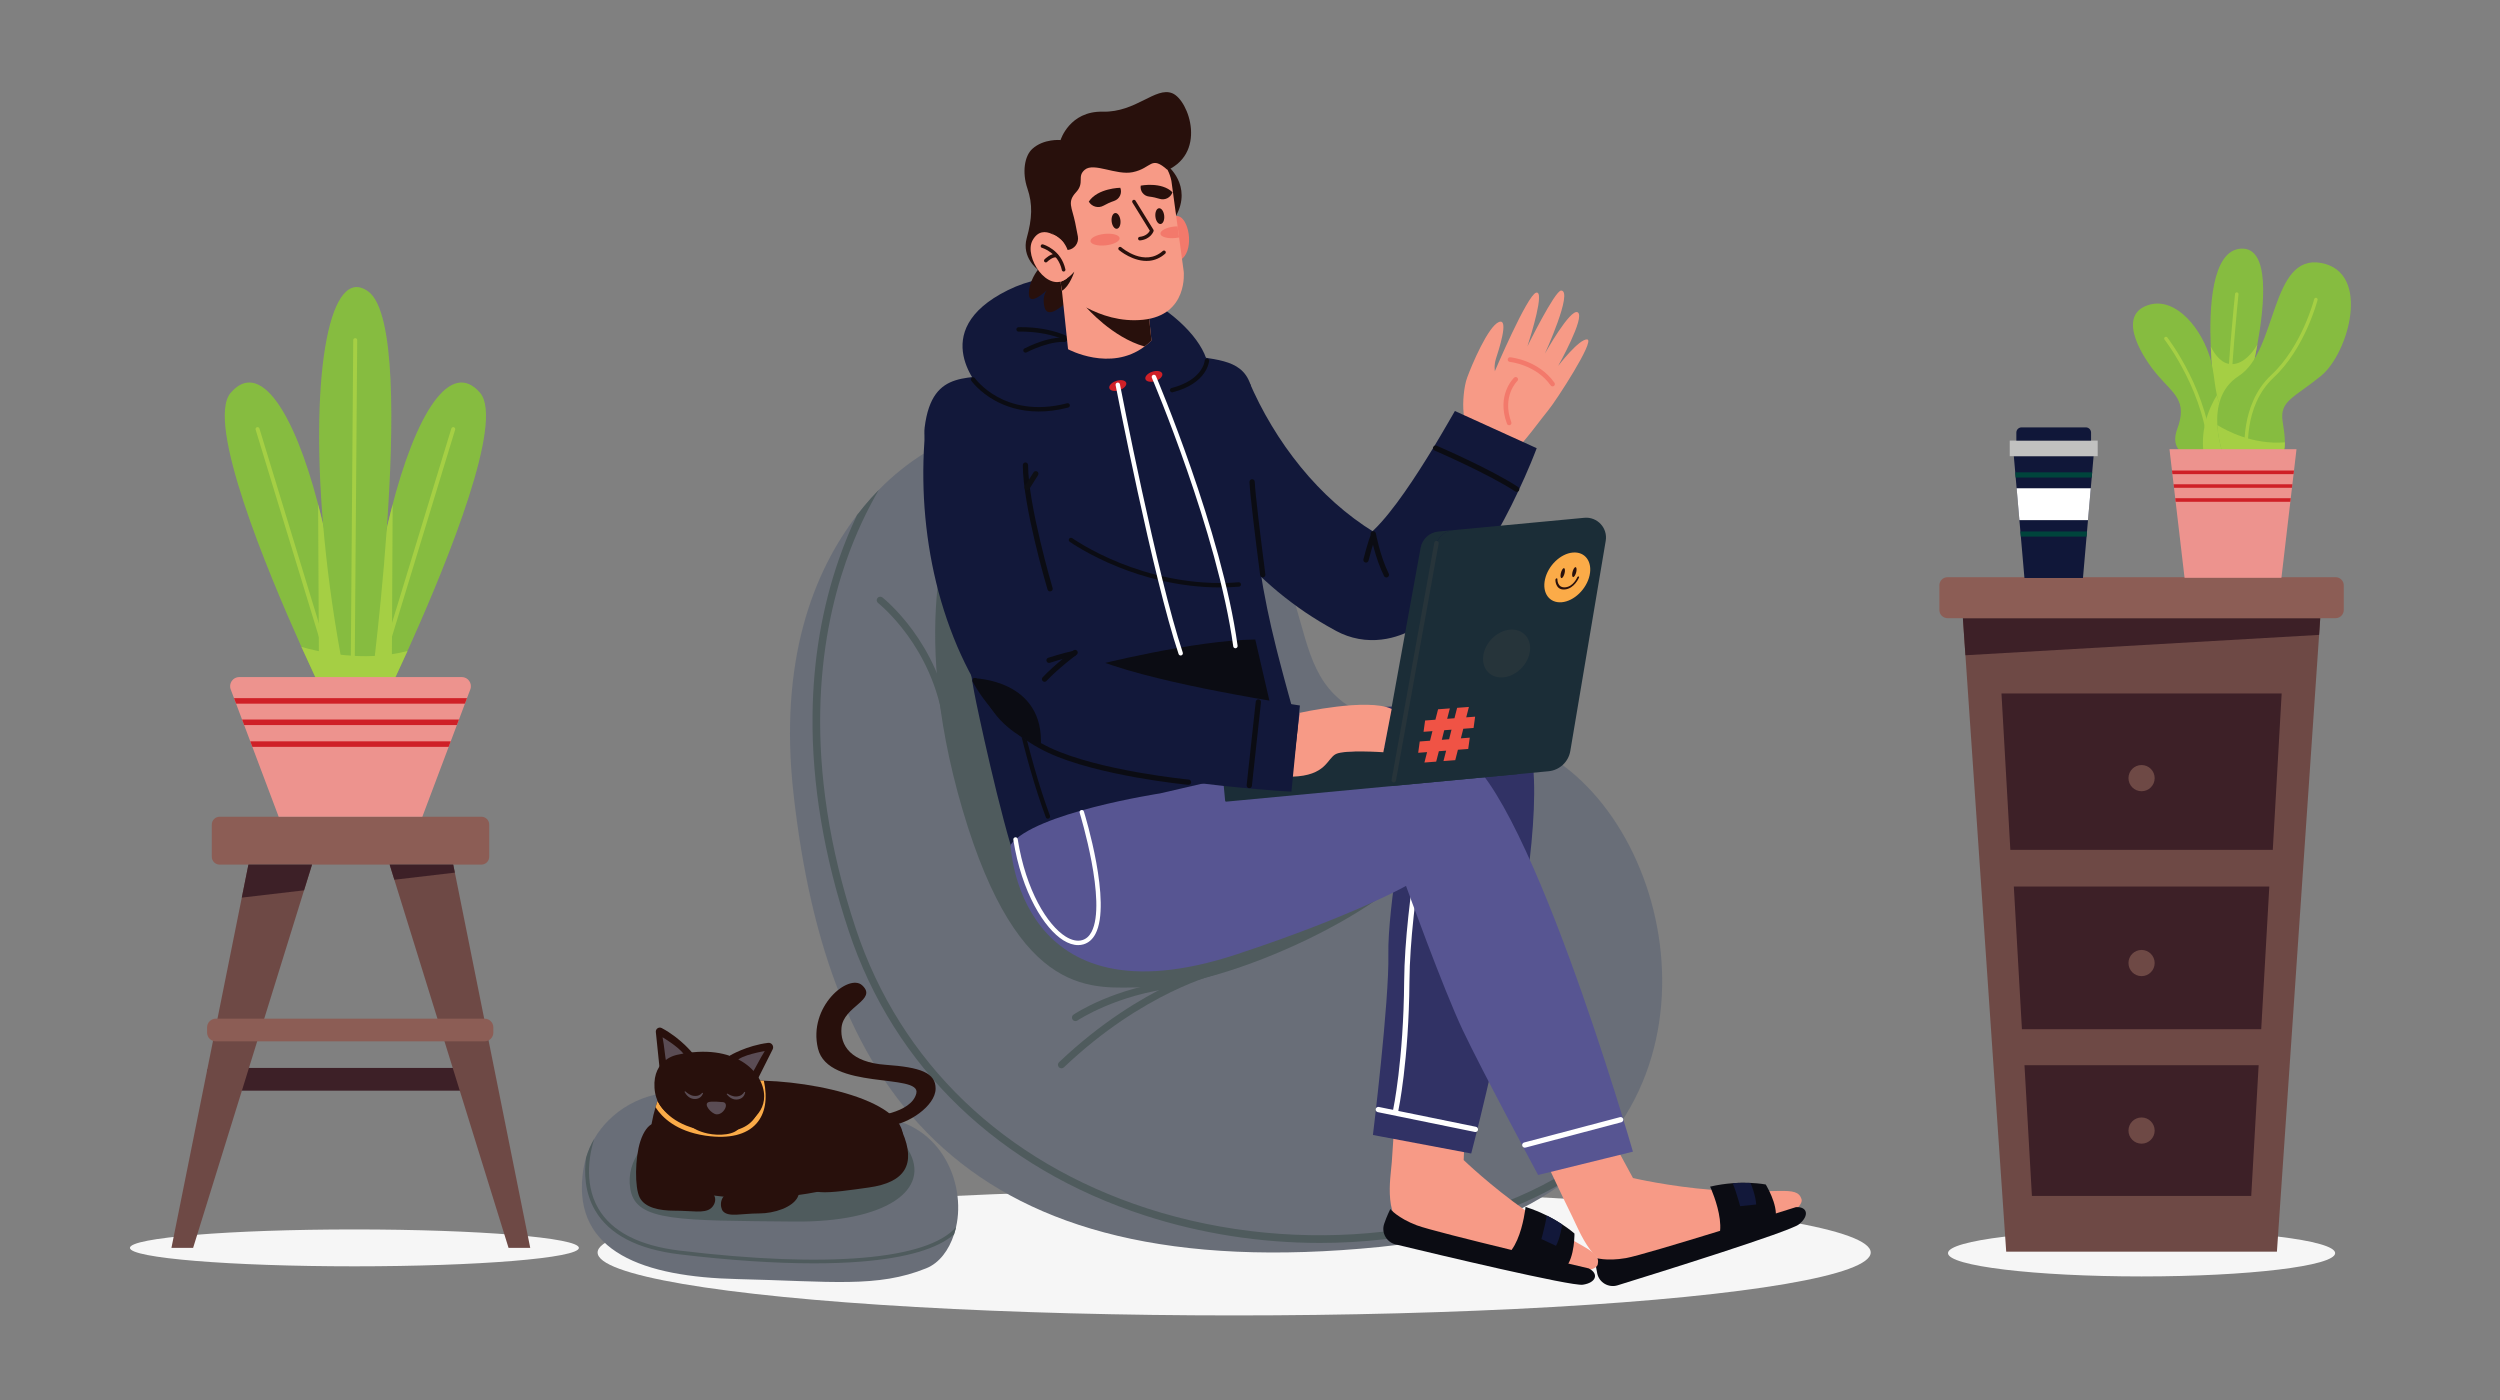 <?xml version="1.0" encoding="utf-8"?>
<!-- Generator: Adobe Illustrator 16.0.0, SVG Export Plug-In . SVG Version: 6.00 Build 0)  -->
<!DOCTYPE svg PUBLIC "-//W3C//DTD SVG 1.1//EN" "http://www.w3.org/Graphics/SVG/1.1/DTD/svg11.dtd">
<svg version="1.1" id="Layer_1" xmlns="http://www.w3.org/2000/svg" xmlns:xlink="http://www.w3.org/1999/xlink" x="0px" y="0px"
	 width="708.66px" height="396.85px" viewBox="0 0 708.66 396.85" enable-background="new 0 0 708.66 396.85" xml:space="preserve">
<rect x="0" y="0" width="708.66" height="396.85" fill="#808080" stroke="none"/>
<g>
	<g>
		<ellipse fill="#F6F6F6" cx="349.839" cy="355.039" rx="180.439" ry="17.839"/>
	</g>
	<g>
		<g>
			<g>
				<g>
					<path fill="#696E78" d="M450.989,328.541c-2.13,2.128-4.442,4.16-6.95,6.081c-12.542,9.63-29.878,16.532-52.908,18.837
						c-117.774,11.786-156.687-43.461-166.201-128.464c-4.236-37.882,5.682-62.876,17.983-78.951
						c1.287-1.678,2.598-3.261,3.921-4.749c0.748-0.84,1.515-1.662,2.299-2.463c15.885-16.223,38.81-23.857,61.341-20.15
						c17.708,2.915,33.796,12.373,46.851,31.278c20.877,30.229,1.126,56.22,60.794,57.958
						C463.793,209.25,492.732,286.898,450.989,328.541z"/>
				</g>
			</g>
			<g>
				<g>
					<path fill="#4F5B5D" d="M270.685,144.99c0,0-13.927,29.797,2.153,84.497c16.081,54.699,37.379,50.389,51.138,50.389
						c24.037,0,72.717-22.643,82.229-40.479c9.514-17.837-8.438-18.902-42.053-21.541
						C330.537,215.218,305.454,133.188,270.685,144.99z"/>
				</g>
			</g>
			<g>
				<g>
					<path fill="#4F5B5D" d="M300.886,302.832c-0.265,0-0.529-0.104-0.726-0.312c-0.381-0.4-0.366-1.035,0.036-1.416
						c12.021-11.43,23.502-18.162,31.018-21.798c8.175-3.954,13.44-5.182,13.661-5.231c0.54-0.122,1.077,0.214,1.199,0.754
						c0.124,0.539-0.214,1.076-0.753,1.199c-0.241,0.056-21.167,5.061-43.744,26.528
						C301.382,302.74,301.134,302.832,300.886,302.832z"/>
				</g>
			</g>
			<g>
				<g>
					<path fill="#4F5B5D" d="M304.857,289.443c-0.322,0-0.639-0.155-0.832-0.443c-0.309-0.458-0.187-1.081,0.272-1.39
						c0.468-0.315,11.657-7.735,28.978-9.626c0.548-0.06,1.044,0.337,1.104,0.887c0.06,0.55-0.337,1.045-0.887,1.104
						c-16.834,1.838-27.966,9.223-28.077,9.297C305.244,289.388,305.049,289.443,304.857,289.443z"/>
				</g>
			</g>
			<g>
				<g>
					<path fill="#4F5B5D" d="M268.541,206.685c-0.498,0-0.929-0.37-0.993-0.877c-1.455-11.587-6.439-20.445-10.364-25.836
						c-4.269-5.861-8.247-9.013-8.287-9.044c-0.435-0.342-0.512-0.971-0.17-1.406s0.97-0.512,1.406-0.171
						c0.169,0.133,4.199,3.316,8.627,9.382c4.082,5.591,9.265,14.783,10.776,26.825c0.069,0.549-0.32,1.05-0.869,1.119
						C268.624,206.682,268.582,206.685,268.541,206.685z"/>
				</g>
			</g>
			<g>
				<g>
					<g>
						<path fill="#4F5B5D" d="M450.989,328.541c-2.13,2.128-4.442,4.16-6.95,6.081c-14.495,8.705-32.177,14.429-51.655,16.667
							c-6.044,0.695-12.141,1.039-18.242,1.039c-16.823,0-33.678-2.622-49.571-7.77c-41.339-13.391-71.166-42.036-83.988-80.664
							c-7.029-21.178-10.48-41.771-10.259-61.214c0.175-15.573,2.696-30.443,7.489-44.198c1.599-4.588,3.338-8.734,5.101-12.439
							c1.287-1.678,2.598-3.261,3.921-4.749c0.748-0.84,1.515-1.662,2.299-2.463c-3.14,5.38-6.499,12.214-9.366,20.462
							c-7.389,21.273-12.898,56.573,2.822,103.935c12.603,37.973,41.949,66.14,82.633,79.318
							c43.22,13.998,93.211,8.325,124.394-14.122C450.048,328.116,450.63,328.177,450.989,328.541z"/>
					</g>
				</g>
			</g>
		</g>
		<g>
			<g>
				<g>
					<g>
						<path fill="#12183A" d="M278.282,110.575c0,0-16.261-16.619,7.424-28.33c23.686-11.711,51.587,6.18,56.163,19.228
							C346.445,114.52,278.282,110.575,278.282,110.575z"/>
					</g>
				</g>
				<g>
					<g>
						<path fill="#0B0C13" d="M306.571,99.176c-0.144,0-0.289-0.049-0.407-0.15c-6.464-5.531-17.292-5.023-17.4-5.019
							c-0.011,0.001-0.022,0.001-0.034,0.001c-0.331,0-0.607-0.259-0.625-0.593c-0.018-0.345,0.247-0.64,0.592-0.658
							c0.465-0.026,11.44-0.535,18.28,5.318c0.263,0.225,0.294,0.62,0.069,0.882C306.923,99.102,306.748,99.176,306.571,99.176z"/>
					</g>
				</g>
				<g>
					<g>
						<path fill="#0B0C13" d="M290.696,99.962c-0.224,0-0.44-0.121-0.553-0.333c-0.162-0.305-0.046-0.684,0.259-0.847
							c0.316-0.168,7.806-4.111,13.122-2.873c0.337,0.078,0.546,0.415,0.467,0.751c-0.078,0.337-0.413,0.547-0.751,0.468
							c-4.861-1.131-12.176,2.719-12.249,2.759C290.896,99.938,290.795,99.962,290.696,99.962z"/>
					</g>
				</g>
			</g>
			<g>
				<g>
					<g>
						<g>
							<g>
								<path fill="#F79A86" d="M454.551,318.559l8.34,15.371c0,0,10.254,2.412,22.447,3.35c18.532,1.424,24.021-1.499,25.332,2.64
									c1.022,3.226-13.074,10.521-19.591,11.672c-6.516,1.152-20.763,6.995-30.006,8.02c-9.243,1.025-13.322-10.646-15.416-14.801
									s-8.681-18.228-8.681-18.228L454.551,318.559z"/>
							</g>
						</g>
					</g>
				</g>
				<g>
					<g>
						<g>
							<g>
								<path fill="#0B0C13" d="M503.401,343.973c0.039,1.161-0.171,2.262-0.783,3.153c-0.097,0.141-0.201,0.274-0.319,0.403
									c-3.281,3.624-16.416,5.376-16.416,5.376c1.046-1.006,1.549-2.426,1.703-4.017c0.411-4.178-1.579-9.537-2.444-11.626
									c-0.235-0.566-0.388-0.892-0.388-0.892c2.273-0.531,4.432-0.828,6.384-0.973c1.919-0.145,3.639-0.144,5.063-0.082
									c2.678,0.115,4.318,0.445,4.318,0.445s0.461,0.74,1.014,1.877C502.332,339.276,503.325,341.739,503.401,343.973z"/>
							</g>
						</g>
					</g>
				</g>
				<g>
					<g>
						<g>
							<g>
								<path fill="#12183A" d="M497.817,341.434l-4.548,0.471c0,0-0.598-2.225-1.282-4.264c-0.279-0.834-0.576-1.636-0.85-2.242
									c1.919-0.145,3.639-0.144,5.063-0.082c0.27,0.602,0.592,1.45,0.875,2.393C497.438,338.899,497.746,340.243,497.817,341.434z
									"/>
							</g>
						</g>
					</g>
				</g>
				<g>
					<g>
						<g>
							<path fill="#0B0C13" d="M509.069,342.187c0,0-42.444,13.438-48.146,14.435s-8.808-0.121-8.808-0.121s0.178,2.335,0.657,4.523
								c0.563,2.575,3.24,4.096,5.759,3.316c11.354-3.515,48.882-15.231,51.44-17.309
								C512.99,344.582,512.335,341.975,509.069,342.187z"/>
						</g>
					</g>
				</g>
			</g>
			<g>
				<g>
					<g>
						<g>
							<g>
								<g>
									<path fill="#F79A86" d="M415.447,315.028l-0.548,13.809c0,0,7.578,7.317,17.578,14.357
										c15.197,10.7,21.408,10.995,20.419,15.223c-0.771,3.295-16.615,2.355-22.804,0.013c-6.188-2.342-21.42-4.606-29.888-8.452
										c-8.467-3.846-6.004-15.961-5.679-20.603c0.325-4.643,1.017-15.096,1.017-15.096L415.447,315.028z"/>
								</g>
							</g>
						</g>
					</g>
					<g>
						<g>
							<g>
								<g>
									<path fill="#0B0C13" d="M444.578,358.184c-0.561,1.018-1.304,1.856-2.286,2.31c-0.154,0.071-0.313,0.133-0.48,0.184
										c-4.673,1.436-16.856-3.775-16.856-3.775c1.413-0.329,2.571-1.292,3.518-2.58c2.489-3.38,3.52-9.003,3.844-11.241
										c0.088-0.607,0.123-0.965,0.123-0.965c2.226,0.706,4.232,1.556,5.983,2.429c1.724,0.857,3.201,1.737,4.394,2.519
										c2.242,1.469,3.483,2.592,3.483,2.592s0.018,0.871-0.089,2.131C446.061,353.602,445.654,356.226,444.578,358.184z"/>
								</g>
							</g>
						</g>
					</g>
					<g>
						<g>
							<g>
								<g>
									<path fill="#12183A" d="M441.078,353.146l-4.149-1.921c0,0,0.623-2.218,1.078-4.32c0.187-0.859,0.342-1.7,0.416-2.361
										c1.724,0.857,3.201,1.737,4.394,2.519c-0.076,0.655-0.233,1.549-0.472,2.504
										C442.048,350.775,441.625,352.087,441.078,353.146z"/>
								</g>
							</g>
						</g>
					</g>
					<g>
						<g>
							<g>
								<path fill="#0B0C13" d="M450.362,359.547c0,0-43.348-10.156-48.757-12.215s-7.507-4.607-7.507-4.607
									s-1.041,2.098-1.748,4.223c-0.833,2.501,0.689,5.177,3.253,5.795c11.554,2.785,49.797,11.907,53.058,11.431
									C452.506,363.61,453.276,361.035,450.362,359.547z"/>
							</g>
						</g>
					</g>
				</g>
				<g>
					<g>
						<g>
							<path fill="#313265" d="M430.191,205.322c-11-8.463-50.512-4.981-81.462-0.604c-0.88,14.023,3.439,2.377,0.827,16.173
								c38.642,1.983,49.495,5.03,49.495,5.03s-5.778,31.453-5.501,44.603c0.276,13.149-4.376,51.201-4.376,51.201l27.862,5.252
								C417.037,326.977,445.941,217.438,430.191,205.322z"/>
						</g>
					</g>
				</g>
				<g>
					<g>
						<g>
							<path fill="#FFFFFF" d="M418.453,320.851c-0.12,0.04-0.252,0.05-0.385,0.022l-27.515-5.621
								c-0.406-0.083-0.668-0.479-0.585-0.886s0.479-0.668,0.886-0.585l27.515,5.621c0.406,0.083,0.668,0.479,0.585,0.886
								C418.898,320.562,418.7,320.77,418.453,320.851z"/>
						</g>
					</g>
				</g>
				<g>
					<g>
						<g>
							<path fill="#FFFFFF" d="M395.856,315.504c-0.122,0.04-0.257,0.05-0.393,0.021c-0.405-0.088-0.663-0.487-0.575-0.893
								c0.029-0.137,2.973-14.042,3.14-36.507c0.168-22.63,7.105-56.336,7.176-56.674c0.084-0.406,0.48-0.667,0.887-0.583
								c0.406,0.085,0.667,0.481,0.583,0.888c-0.07,0.336-6.978,33.899-7.145,56.381c-0.168,22.633-3.144,36.673-3.174,36.813
								C396.298,315.219,396.101,315.423,395.856,315.504z"/>
						</g>
					</g>
				</g>
			</g>
			<g>
				<g>
					<g>
						<g>
							<g>
								<g>
									<g>
										<g>
											<g>
												<g>
													<g>
														<g>
															<g>
																<g>
																	<g>
																		<g>
																			<path fill="#F79A86" d="M415.421,123.544c-1.017-1.37-0.284-4.239-0.536-6.476
																				c-0.333-2.95,0.08-7.478,0.983-9.971c1.355-3.743,5.952-14.545,9.007-15.81c3.055-1.265-0.188,8.36-0.815,10.347
																				c-0.626,1.987-0.314,3.565-0.314,3.565s9.15-21.504,11.686-22.237c2.535-0.732-1.446,12.027-2.451,15.174
																				c0,0,7.795-15.821,9.55-15.778c3.522,0.086-4.625,17.903-4.625,17.903s7.235-12.975,9.333-11.725
																				c2.222,1.324-5.564,15.203-5.564,15.203s5.952-7.771,8.254-7.518c2.303,0.253-8.938,17.531-10.985,19.979
																				c-2.048,2.449-7.022,9.501-10.2,12.204C426.582,130.242,418.643,127.881,415.421,123.544z"/>
																		</g>
																	</g>
																</g>
															</g>
														</g>
													</g>
												</g>
											</g>
										</g>
									</g>
								</g>
							</g>
						</g>
					</g>
					<g>
						<g>
							<g>
								<g>
									<g>
										<g>
											<g>
												<g>
													<g>
														<path fill="#F3796B" d="M440.538,109.356c0.24-0.22,0.285-0.588,0.092-0.861c-4.512-6.387-12.21-7.189-12.535-7.22
															c-0.36-0.035-0.68,0.229-0.715,0.59c-0.034,0.36,0.23,0.679,0.59,0.714l0,0c0.074,0.007,7.433,0.788,11.59,6.672
															c0.209,0.295,0.618,0.366,0.914,0.157C440.496,109.392,440.518,109.375,440.538,109.356z"/>
													</g>
												</g>
											</g>
										</g>
									</g>
								</g>
							</g>
						</g>
					</g>
					<g>
						<g>
							<g>
								<g>
									<g>
										<g>
											<g>
												<g>
													<g>
														<path fill="#F3796B" d="M428.226,120.377c0.191-0.175,0.269-0.455,0.173-0.712
															c-2.731-7.333,1.658-11.621,1.703-11.663c0.262-0.25,0.273-0.664,0.023-0.926c-0.246-0.26-0.654-0.273-0.917-0.033
															c-0.003,0.003-0.006,0.006-0.009,0.009c-0.208,0.197-5.06,4.934-2.029,13.069c0.126,0.339,0.504,0.512,0.843,0.385
															C428.094,120.477,428.166,120.432,428.226,120.377z"/>
													</g>
												</g>
											</g>
										</g>
									</g>
								</g>
							</g>
						</g>
					</g>
				</g>
				<g>
					<g>
						<g>
							<path fill="#12183A" d="M354.213,108.491l-0.014-0.051l0.002-0.001c0,0,0.001-0.004,0.006,0.006l0.023,0.047l0.06,0.136
								l0.142,0.325l0.314,0.725c0.22,0.501,0.456,1.019,0.7,1.54c0.488,1.045,1,2.11,1.544,3.166
								c1.095,2.111,2.241,4.227,3.493,6.278c0.627,1.025,1.257,2.049,1.908,3.057c0.653,1.007,1.325,2.001,2.014,2.981
								c0.685,0.982,1.4,1.939,2.117,2.893c0.716,0.954,1.452,1.89,2.205,2.807c6.004,7.366,12.997,13.656,20.829,18.476
								c0.488,0.304,0.979,0.601,1.479,0.887c0.493,0.296,0.996,0.572,1.498,0.852l0.376,0.21c-0.159-0.092-0.333-0.165-0.521-0.253
								c-0.369-0.156-0.786-0.313-1.213-0.42c-0.43-0.112-0.867-0.194-1.292-0.23c-0.416-0.045-0.818-0.047-1.172-0.028
								c-0.701,0.034-1.226,0.171-1.527,0.263c-0.31,0.1-0.443,0.177-0.448,0.188c-0.011,0.033,0.394-0.175,0.905-0.568
								c0.517-0.392,1.157-0.944,1.834-1.593c0.677-0.652,1.39-1.399,2.107-2.209c1.453-1.614,2.916-3.471,4.374-5.416
								c2.907-3.914,5.744-8.221,8.494-12.64c1.382-2.209,2.739-4.457,4.07-6.724c0.673-1.129,1.337-2.266,1.988-3.402l1.903-3.292
								l23.188,10.544l-0.432,1.123l-0.412,1.042l-0.831,2.051c-0.568,1.354-1.146,2.696-1.735,4.036
								c-1.192,2.67-2.44,5.318-3.753,7.956c-2.646,5.268-5.529,10.478-8.949,15.675c-1.71,2.605-3.568,5.196-5.694,7.819
								c-1.07,1.307-2.215,2.622-3.481,3.948c-1.267,1.327-2.663,2.663-4.309,4.007c-1.65,1.34-3.544,2.711-6.032,3.993
								c-1.241,0.637-2.662,1.242-4.299,1.743c-1.627,0.498-3.526,0.883-5.612,0.987c-1.046,0.051-2.142,0.024-3.248-0.084
								c-1.113-0.118-2.235-0.316-3.334-0.611c-1.093-0.296-2.171-0.67-3.168-1.119c-0.51-0.219-0.985-0.466-1.456-0.709
								l-0.533-0.292c-0.713-0.39-1.426-0.777-2.126-1.188c-0.706-0.401-1.404-0.814-2.097-1.237c-1.39-0.838-2.752-1.719-4.1-2.62
								c-1.335-0.918-2.659-1.851-3.949-2.826c-1.298-0.967-2.562-1.973-3.807-2.999c-1.235-1.038-2.457-2.09-3.642-3.178
								c-4.757-4.335-9.053-9.101-12.888-14.15c-1.917-2.527-3.718-5.127-5.392-7.799c-1.673-2.671-3.262-5.387-4.697-8.186
								c-0.72-1.398-1.413-2.81-2.079-4.237c-0.668-1.427-1.304-2.871-1.899-4.342c-0.599-1.47-1.175-2.956-1.713-4.486
								c-0.267-0.768-0.527-1.544-0.783-2.346c-0.127-0.404-0.255-0.807-0.381-1.235l-0.431-1.512L354.213,108.491z"/>
						</g>
					</g>
				</g>
				<g>
					<g>
						<g>
							<g>
								<path fill="#0B0C13" d="M393.227,163.655c-0.349,0.115-0.738-0.04-0.906-0.378c-2.558-5.14-3.742-11.549-3.792-11.82
									c-0.074-0.408,0.197-0.799,0.604-0.873c0.407-0.074,0.798,0.196,0.873,0.604c0.011,0.064,1.197,6.474,3.658,11.419
									c0.185,0.372,0.033,0.822-0.338,1.007C393.294,163.631,393.26,163.645,393.227,163.655z"/>
							</g>
						</g>
					</g>
					<g>
						<g>
							<g>
								<path fill="#0B0C13" d="M387.443,159.436c-0.131,0.043-0.274,0.051-0.418,0.015c-0.402-0.101-0.646-0.509-0.545-0.911
									c0.056-0.22,1.365-5.413,2.164-7.05c0.181-0.373,0.63-0.527,1.003-0.346s0.527,0.631,0.346,1.003
									c-0.73,1.498-2.044,6.706-2.057,6.758C387.871,159.164,387.679,159.357,387.443,159.436z"/>
							</g>
						</g>
					</g>
				</g>
				<g>
					<g>
						<g>
							<g>
								<path fill="#0B0C13" d="M430.154,139.392c-0.21,0.07-0.449,0.045-0.649-0.086c-7.432-4.912-22.693-11.525-22.847-11.592
									c-0.38-0.165-0.556-0.606-0.392-0.987c0.165-0.38,0.606-0.556,0.987-0.391c0.154,0.067,15.536,6.732,23.079,11.717
									c0.346,0.229,0.44,0.694,0.212,1.04C430.448,139.239,430.31,139.341,430.154,139.392z"/>
							</g>
						</g>
					</g>
				</g>
			</g>
			<g>
				<g>
					<g>
						<g>
							<g>
								<g>
									<path fill="#12183A" d="M354.432,108.954c1.973,5.984-1.301,20.515,1.874,46.093c0.232,1.876,0.501,3.819,0.806,5.831
										c0.29,1.883,0.612,3.828,0.975,5.837c0.335,1.868,0.709,3.795,1.112,5.769c0.357,1.732,0.743,3.506,1.158,5.322
										c0.427,1.865,0.88,3.77,1.374,5.725c0.138,0.553,0.289,1.146,0.451,1.771c0.038,0.157,0.078,0.313,0.12,0.475
										c0.038,0.141,0.075,0.284,0.112,0.431c0.027,0.108,0.054,0.216,0.084,0.323c0.021,0.079,0.041,0.158,0.062,0.238
										c0.036,0.142,0.072,0.285,0.111,0.428c0.006,0.028,0.013,0.057,0.022,0.085c0.043,0.175,0.09,0.349,0.137,0.525
										c0.006,0.025,0.012,0.052,0.02,0.076c0.039,0.151,0.079,0.306,0.122,0.461c0.188,0.723,0.387,1.476,0.594,2.256
										c0.053,0.194,0.104,0.392,0.158,0.588c0.069,0.261,0.14,0.527,0.212,0.796c0.141,0.526,0.287,1.063,0.434,1.609
										c0.074,0.273,0.148,0.55,0.225,0.825c0.158,0.588,0.321,1.183,0.487,1.787c0.03,0.109,0.062,0.222,0.091,0.334
										c0.394,1.438,0.805,2.921,1.229,4.437c0.193,0.685,0.388,1.375,0.584,2.072c0.238,0.84,0.479,1.688,0.724,2.539
										c0.355,1.246,0.72,2.501,1.086,3.754c0.155,0.531,0.312,1.062,0.467,1.592c0.142,0.479,0.285,0.957,0.427,1.437
										c0.173,0.574,0.342,1.147,0.515,1.72c0.114,0.383,0.229,0.762,0.346,1.141c0.07,0.238,0.143,0.474,0.214,0.709
										c0.146,0.473,0.289,0.942,0.433,1.41c0.143,0.468,0.288,0.932,0.432,1.394c0.102,0.325,0.203,0.648,0.301,0.972
										c0.093,0.287,0.181,0.572,0.271,0.854c0.025,0.077,0.048,0.153,0.073,0.231c0.052,0.164,0.103,0.328,0.155,0.488
										c0.108,0.335,0.212,0.665,0.317,0.995c0.124,0.385,0.248,0.767,0.37,1.146c0.99,3.043,1.956,5.869,2.865,8.321
										c-6.757,7.773-18.241,14.557-31.742,18.633l-7.49-4.872l-6.271,7.946c-13.193,1.933-27.315,1.174-40.339-3.566
										c-4.3-8.791-11.389-41.037-13.396-50.685c-0.4-1.919-0.761-3.849-1.092-5.781c-1.596-9.288-2.449-18.725-3.024-28.63
										c-0.033-0.54-0.061-1.079-0.092-1.62c-0.004-0.063-0.009-0.127-0.011-0.194c-0.612-8.347-11.519-32.948-10.42-41.801
										c2.176-17.542,13.358-12.923,23.438-15.625c3.308-0.887,6.089-2.012,8.368-3.162c0.95-0.478,1.809-0.961,2.588-1.433
										c0.326-0.193,0.63-0.383,0.922-0.58c3.131-2.029,4.845-3.744,4.845-3.744l22.866-2.388
										c2.265,2.664,4.934,4.208,7.737,5.206c0.311,0.106,0.621,0.212,0.938,0.313c0.468,0.146,0.941,0.28,1.412,0.4
										C343.299,102.27,351.85,101.118,354.432,108.954z"/>
								</g>
							</g>
						</g>
						<g>
							<g>
								<path fill="#0B0C13" d="M297.039,232.075c-0.254,0-0.493-0.156-0.587-0.408c-12.513-33.586-18.99-91.587-19.054-92.168
									c-0.038-0.344,0.21-0.653,0.554-0.691c0.344-0.036,0.653,0.21,0.691,0.554c0.064,0.581,6.523,58.43,18.982,91.868
									c0.121,0.324-0.044,0.685-0.368,0.806C297.185,232.063,297.111,232.075,297.039,232.075z"/>
							</g>
						</g>
						<g>
							<g>
								<g>
									
										<ellipse transform="matrix(0.95 -0.313 0.313 0.95 -18.247 104.754)" fill="#CF2027" cx="316.774" cy="109.143" rx="2.51" ry="1.387"/>
								</g>
							</g>
						</g>
						<g>
							<g>
								<g>
									
										<ellipse transform="matrix(0.95 -0.313 0.313 0.95 -16.916 107.823)" fill="#CF2027" cx="326.989" cy="106.538" rx="2.51" ry="1.387"/>
								</g>
							</g>
						</g>
						<g>
							<g>
								<g>
									<path fill="#0B0C13" d="M332.263,111.214c-0.279,0-0.534-0.188-0.606-0.471c-0.086-0.335,0.116-0.676,0.451-0.762
										c8.818-2.258,9.37-7.567,9.39-7.792c0.029-0.343,0.332-0.596,0.673-0.573c0.344,0.027,0.601,0.325,0.575,0.669
										c-0.019,0.261-0.586,6.414-10.327,8.908C332.367,111.208,332.314,111.214,332.263,111.214z"/>
								</g>
							</g>
						</g>
						<g>
							<g>
								<path fill="#0B0C13" d="M345.819,166.516c-11.763,0-21.951-3.019-28.773-5.758c-8.502-3.414-13.775-7.155-13.828-7.192
									c-0.282-0.201-0.346-0.592-0.146-0.874c0.201-0.281,0.593-0.346,0.874-0.145c0.051,0.037,5.229,3.706,13.602,7.063
									c7.713,3.093,19.795,6.548,33.559,5.443c0.346-0.026,0.646,0.229,0.675,0.574c0.027,0.345-0.229,0.646-0.574,0.674
									C349.381,166.448,347.582,166.516,345.819,166.516z"/>
							</g>
						</g>
						<g>
							<g>
								<g>
									<path fill="#0B0C13" d="M310.217,188.646c0,0,28.104-7.163,45.608-7.373l5.35,23.174c0,0-27.748,4.666-45.306,7.727
										L310.217,188.646z"/>
								</g>
							</g>
						</g>
						<g>
							<g>
								<g>
									<path fill="#0B0C13" d="M294.458,116.648c-5.412,0-9.549-1.515-12.373-3.071c-4.495-2.479-6.676-5.531-6.767-5.66
										c-0.199-0.283-0.131-0.673,0.151-0.872c0.282-0.2,0.673-0.131,0.872,0.15l0,0c0.021,0.03,2.14,2.979,6.403,5.314
										c3.925,2.151,10.536,4.209,19.742,1.803c0.333-0.086,0.676,0.113,0.764,0.448c0.087,0.334-0.113,0.676-0.447,0.764
										C299.751,116.323,296.967,116.648,294.458,116.648z"/>
								</g>
							</g>
						</g>
						<g>
							<g>
								<path fill="#28100C" d="M366.401,200.977c-0.425-1.516-0.836-2.999-1.229-4.437
									C365.568,197.979,365.977,199.461,366.401,200.977z"/>
							</g>
						</g>
						<g>
							<g>
								<path fill="#28100C" d="M364.369,193.594c-0.146-0.547-0.293-1.083-0.434-1.609
									C364.078,192.51,364.223,193.047,364.369,193.594z"/>
							</g>
						</g>
					</g>
					<g>
						<g>
							<g>
								<path fill="#0B0C13" d="M358.183,163.632c-0.044,0.015-0.09,0.025-0.139,0.032c-0.411,0.054-0.787-0.236-0.842-0.647
									c-1.366-10.464-2.878-22.894-3.024-26.397c-0.017-0.415,0.305-0.764,0.719-0.781c0.414-0.018,0.765,0.304,0.781,0.718
									c0.145,3.456,1.651,15.834,3.014,26.266C358.738,163.185,358.519,163.521,358.183,163.632z"/>
							</g>
						</g>
					</g>
				</g>
				<g>
					<g>
						<g>
							<g>
								<g>
									<g>
										<path fill="#28100C" d="M330.84,46.856c0,0,7.254,5.696,2.495,14.387C333.335,61.243,330.729,51.094,330.84,46.856z"/>
									</g>
								</g>
							</g>
							<g>
								<g>
									<g>
										<path fill="#28100C" d="M301.805,86.063c0,0-4.702,4.566-5.668,1.196s0.67-5.05,0.67-5.05s-5.076,4.878-5.158,1.204
											c-0.082-3.675,2.567-6.955,2.567-6.955s-4.711-3.448-3.175-8.966c1.537-5.518,1.729-9.563,0.189-14.081
											c-1.54-4.518-0.836-9.191,1.395-11.213c3.262-2.957,8.004-2.497,8.004-2.497s2.523-8.263,11.964-8.042
											c9.44,0.221,14.937-7.145,19.701-5.229c4.764,1.917,10.22,17.647-2.594,22.307
											C329.7,48.736,304.315,65.756,301.805,86.063z"/>
									</g>
								</g>
							</g>
							<g>
								<g>
									<g>
										<g>
											<g>
												<g>
													<g>
														<path fill="#F79A86" d="M325.774,90.554l0.623,5.966c-0.639,0.637-1.293,1.201-1.957,1.7
															c-9.708,7.303-21.688,0.771-21.688,0.771l-2.162-20.683l22.18,10.787L325.774,90.554z"/>
													</g>
												</g>
											</g>
										</g>
									</g>
								</g>
								<g>
									<g>
										<g>
											<g>
												<g>
													<g>
														<path fill="#28100C" d="M325.719,90.033l0.678,6.487c-0.639,0.637-1.293,1.201-1.957,1.7
															c-9.185-2.57-16.571-11.153-16.571-11.153l14.902,2.027L325.719,90.033z"/>
													</g>
												</g>
											</g>
										</g>
									</g>
								</g>
							</g>
							<g>
								<g>
									<g>
										<g>
											<g>
												<g>
													<path fill="#F3796B" d="M330.466,63.339c0,0,2.97-4.357,5.303-0.554c2.333,3.803,1.707,12.059-3.587,11.271
														L330.466,63.339z"/>
												</g>
											</g>
										</g>
									</g>
								</g>
							</g>
							<g>
								<g>
									<g>
										<path fill="#F79A86" d="M335.546,76.998c0,0,1.307,12.332-11.525,13.644c-12.752,1.309-22.486-7.795-22.987-8.212
											c-0.009-0.007-0.015-0.011-0.015-0.011l-0.41-2.577l-2.131-13.379l-1.14-7.15c0,0-2.981-12.778,9.077-16.425
											c8.81-2.666,17.397-2.054,22.142,2.192c0.153,0.137,0.303,0.278,0.445,0.425c1.512,1.508,2.574,3.43,3.051,5.777
											l1.748,12.875l0.429,3.155L335.546,76.998z"/>
									</g>
								</g>
							</g>
							<g>
								<g>
									<g>
										<path fill="#28100C" d="M298.479,66.463c0,0,2.888,0.903,4.16,4.406l0,0c1.908-0.199,3.243-1.981,2.895-3.868
											c-0.203-1.095-0.457-2.41-0.762-3.888c-0.916-4.432-2.332-5.834,0.239-8.611c2.571-2.776,0.154-4.425,2.495-6.39
											c2.567-2.155,8.914,1.661,13.581,0.693c5.541-1.148,5.071-4.907,9.896-0.602c0,0-1.28-6.487-7.576-8.244
											c-6.296-1.757-24.002-0.208-26.713,8.225C293.98,56.619,298.479,66.463,298.479,66.463z"/>
									</g>
								</g>
							</g>
							<g>
								<g>
									<g>
										<g>
											<g>
												<g>
													<path fill="#28100C" d="M308.63,57.152L308.63,57.152c0.851,1.459,2.713,1.969,4.187,1.144
														c0.861-0.481,1.884-0.974,2.979-1.334c1.553-0.512,2.367-2.211,1.773-3.735l0,0
														C317.568,53.227,311.167,53.308,308.63,57.152z"/>
												</g>
											</g>
										</g>
									</g>
								</g>
							</g>
							<g>
								<g>
									<g>
										<g>
											<g>
												<g>
													<path fill="#28100C" d="M332.354,54.497L332.354,54.497c-0.5,1.51-2.116,2.343-3.635,1.87
														c-0.887-0.276-1.925-0.531-3.004-0.65c-1.531-0.169-2.612-1.577-2.361-3.096l0,0
														C323.354,52.62,329.269,51.448,332.354,54.497z"/>
												</g>
											</g>
										</g>
									</g>
								</g>
							</g>
							<g>
								<g>
									<g>
										<g>
											<g>
												<g>
													
														<ellipse transform="matrix(0.995 -0.104 0.104 0.995 -5.364 32.907)" fill="#F3796B" cx="313.105" cy="67.924" rx="4.153" ry="1.634"/>
												</g>
											</g>
										</g>
									</g>
								</g>
							</g>
							<g>
								<g>
									<g>
										<g>
											<g>
												<g>
													<path fill="#F3796B" d="M334.231,67.312c-0.315,0.065-0.648,0.116-0.99,0.152c-2.28,0.238-4.205-0.297-4.299-1.195
														c-0.094-0.898,1.68-1.82,3.959-2.058c0.309-0.032,0.611-0.05,0.902-0.054L334.231,67.312z"/>
												</g>
											</g>
										</g>
									</g>
								</g>
							</g>
							<g>
								<g>
									<g>
										<g>
											<g>
												<g>
													
														<ellipse transform="matrix(0.995 -0.104 0.104 0.995 -4.795 33.216)" fill="#28100C" cx="316.223" cy="62.602" rx="1.256" ry="2.245"/>
												</g>
											</g>
										</g>
									</g>
								</g>
							</g>
							<g>
								<g>
									<g>
										<g>
											<g>
												<g>
													
														<ellipse transform="matrix(0.995 -0.104 0.104 0.995 -4.588 34.44)" fill="#28100C" cx="328.615" cy="61.307" rx="1.256" ry="2.245"/>
												</g>
											</g>
										</g>
									</g>
								</g>
							</g>
							<g>
								<g>
									<g>
										<g>
											<g>
												<g>
													<path fill="#28100C" d="M325.832,73.923c-4.507,0.471-8.603-3.009-8.657-3.056c-0.213-0.184-0.236-0.506-0.052-0.719
														c0.184-0.213,0.506-0.237,0.719-0.053c0.268,0.231,6.614,5.606,11.772,1.047c0.211-0.187,0.533-0.167,0.72,0.044
														c0.187,0.211,0.167,0.533-0.044,0.72C328.846,73.184,327.316,73.768,325.832,73.923z"/>
												</g>
											</g>
										</g>
									</g>
								</g>
							</g>
							<g>
								<g>
									<g>
										<g>
											<g>
												<g>
													<path fill="#28100C" d="M304.527,77.006c-0.044,0.143-1.274,4.078-3.493,5.424c-0.008-0.007-0.014-0.011-0.014-0.011
														l-0.41-2.578C300.611,79.842,302.6,79.284,304.527,77.006z"/>
												</g>
											</g>
										</g>
									</g>
								</g>
							</g>
							<g>
								<g>
									<g>
										<g>
											<g>
												<g>
													<path fill="#F79A86" d="M301.374,68.677c0,0-5.624-6.108-8.692-0.526c-2.529,4.601,4.268,15.19,9.76,10.745
														L301.374,68.677z"/>
												</g>
											</g>
										</g>
									</g>
								</g>
							</g>
							<g>
								<g>
									<g>
										<g>
											<g>
												<g>
													<path fill="#28100C" d="M301.559,76.971c-0.255,0.027-0.495-0.143-0.551-0.399c-1.072-4.956-5.454-6.265-5.64-6.318
														c-0.271-0.078-0.428-0.359-0.351-0.63c0.077-0.271,0.358-0.429,0.628-0.352c0.21,0.06,5.154,1.515,6.359,7.084
														c0.06,0.275-0.115,0.547-0.391,0.606C301.596,76.966,301.577,76.969,301.559,76.971z"/>
												</g>
											</g>
										</g>
									</g>
								</g>
							</g>
							<g>
								<g>
									<g>
										<g>
											<g>
												<g>
													<path fill="#28100C" d="M296.502,74.39c-0.147,0.015-0.301-0.033-0.414-0.146c-0.199-0.199-0.2-0.521-0.001-0.721
														c0.186-0.186,1.855-1.809,3.419-1.579c0.279,0.041,0.472,0.3,0.431,0.579s-0.301,0.471-0.579,0.43
														c-0.9-0.133-2.145,0.886-2.548,1.29C296.724,74.33,296.615,74.378,296.502,74.39z"/>
												</g>
											</g>
										</g>
									</g>
								</g>
							</g>
							<g>
								<g>
									<g>
										<g>
											<g>
												<g>
													<path fill="#28100C" d="M323.162,68.153c-0.28,0.029-0.531-0.174-0.56-0.455s0.174-0.531,0.454-0.561
														c1.867-0.195,2.636-1.272,2.881-1.729c-2.46-3.961-4.911-7.955-4.936-7.996c-0.147-0.24-0.072-0.555,0.168-0.702
														c0.24-0.147,0.554-0.072,0.702,0.168c0.025,0.042,2.57,4.19,5.076,8.223c0.081,0.13,0.099,0.29,0.049,0.436
														C326.964,65.633,326.169,67.839,323.162,68.153z"/>
												</g>
											</g>
										</g>
									</g>
								</g>
							</g>
						</g>
					</g>
				</g>
			</g>
			<g>
				<g>
					<g>
						<g>
							<path fill="#575592" d="M286.466,239.466c0,0,1.768,51.612,64.063,31.058c33.273-10.979,48.027-19.409,48.027-19.409
								s10.495,29.116,16.132,41S436,333.07,436,333.07l26.876-6.617c0,0-31.304-108.94-50.633-113.546
								c-19.33-4.605-42.519,2.721-83.423,11.999C328.82,224.906,293.095,230.38,286.466,239.466z"/>
						</g>
					</g>
				</g>
				<g>
					<g>
						<g>
							<path fill="#575592" d="M436.753,323.296c-0.322,0.106-0.687-0.018-0.873-0.318c-8.678-14.043-17.296-35.309-24.22-52.396
								c-2.915-7.193-5.433-13.405-7.533-18.048c-2.845-6.286-4.002-7.539-4.438-7.727c-1.93-0.827-8.265,2.037-16.285,5.663
								c-11.617,5.253-29.175,13.191-49.592,17.427c-10.475,2.173-19.546,0.751-26.962-4.227
								c-13.201-8.859-16.459-25.652-16.592-26.363c-0.076-0.407,0.193-0.799,0.601-0.874c0.407-0.076,0.799,0.192,0.875,0.6
								c0.031,0.168,3.287,16.897,15.962,25.397c7.066,4.739,15.75,6.084,25.811,3.997c20.255-4.202,37.721-12.1,49.279-17.325
								c9.327-4.217,14.957-6.763,17.495-5.674c2.309,0.989,5.967,9.798,12.771,26.59c6.903,17.035,15.494,38.235,24.106,52.171
								c0.218,0.353,0.108,0.814-0.244,1.033C436.862,323.253,436.809,323.277,436.753,323.296z"/>
						</g>
					</g>
				</g>
				<g>
					<g>
						<g>
							<path fill="#FFFFFF" d="M459.626,318.108c-0.015,0.005-0.029,0.01-0.044,0.014l-27.166,7.183
								c-0.4,0.106-0.812-0.133-0.917-0.533c-0.106-0.401,0.13-0.818,0.534-0.918l27.165-7.183c0.4-0.106,0.812,0.133,0.917,0.533
								C460.218,317.59,460,317.985,459.626,318.108z"/>
						</g>
					</g>
				</g>
			</g>
			<g>
				<g>
					<g>
						<g>
							<path fill="#1B2D37" d="M347.597,227.237l82.402-7.771c0.159-0.015,0.275-0.155,0.26-0.313l-0.965-10.24
								c-0.016-0.158-0.156-0.274-0.314-0.26l-82.402,7.771c-0.159,0.016-0.275,0.155-0.26,0.313l0.966,10.24
								C347.298,227.136,347.438,227.252,347.597,227.237z"/>
						</g>
					</g>
				</g>
				<g>
					<g>
						<g>
							<path fill="#1B2D37" d="M438.946,218.623c3.123-0.294,5.658-2.651,6.18-5.744l10.037-59.576
								c0.614-3.641-2.392-6.874-6.067-6.527l-37.151,3.503c-2.506,0.236-4.55,2.111-5,4.588l-12.35,67.938L438.946,218.623z"/>
						</g>
					</g>
				</g>
				<g>
					<g>
						<g>
							<path fill="#F05345" d="M414.787,206.578l-0.684,2.714l2.523-0.193l-0.44,3.203l-2.919,0.224l-0.757,2.952l-3.337,0.256
								l0.757-2.952l-2.064,0.158l-0.757,2.952l-3.336,0.256l0.757-2.952l-2.523,0.193l0.44-3.203l2.919-0.224l0.683-2.715
								l-2.522,0.193l0.44-3.203l2.919-0.224l0.757-2.952l3.337-0.256l-0.757,2.952l2.064-0.158l0.756-2.952l3.337-0.256
								l-0.757,2.953l2.523-0.194l-0.44,3.203L414.787,206.578z M411.45,206.833l-2.064,0.159l-0.683,2.714l2.064-0.158
								L411.45,206.833z"/>
						</g>
					</g>
				</g>
				<g>
					<g>
						<g>
							<g>
								<g>
									<path fill="#FBAB48" d="M450.585,163.118c-0.868,3.891-4.399,7.291-7.888,7.596c-3.489,0.305-5.613-2.602-4.745-6.492
										s4.4-7.292,7.889-7.596S451.453,159.228,450.585,163.118z"/>
								</g>
							</g>
						</g>
					</g>
					<g>
						<g>
							<g>
								<g>
									<g>
										<path fill="#28100C" d="M443.525,162.414c-0.173,0.778-0.56,1.43-0.863,1.457s-0.408-0.583-0.234-1.361
											c0.173-0.778,0.56-1.43,0.863-1.457C443.595,161.026,443.699,161.635,443.525,162.414z"/>
									</g>
								</g>
							</g>
						</g>
						<g>
							<g>
								<g>
									<g>
										<path fill="#28100C" d="M446.821,162.125c-0.174,0.778-0.561,1.43-0.863,1.457c-0.304,0.026-0.409-0.583-0.235-1.361
											c0.174-0.778,0.561-1.431,0.864-1.457C446.89,160.738,446.995,161.347,446.821,162.125z"/>
									</g>
								</g>
							</g>
						</g>
					</g>
					<g>
						<g>
							<g>
								<g>
									<path fill="#28100C" d="M443.559,167.096c-2.717,0.237-2.663-2.737-2.662-2.767c0.005-0.163,0.136-0.334,0.291-0.383
										c0.157-0.049,0.279,0.043,0.275,0.205c-0.003,0.108-0.035,2.53,2.232,2.332c2.269-0.198,3.338-2.715,3.382-2.823
										c0.07-0.167,0.24-0.285,0.38-0.261c0.14,0.023,0.197,0.178,0.128,0.345C447.572,163.775,446.274,166.858,443.559,167.096z"
										/>
								</g>
							</g>
						</g>
					</g>
				</g>
				<g>
					<g>
						<g>
							<path fill="#1B2D37" d="M406.942,154.869l-12.247,67.377l-4.245,0.4l12.246-67.377c0.455-2.479,2.495-4.355,5.002-4.592
								l4.246-0.4C409.437,150.514,407.396,152.391,406.942,154.869z"/>
						</g>
					</g>
					<g>
						<g>
							<path fill="#27343A" d="M395.08,221.805c-0.036,0-0.073-0.003-0.111-0.01c-0.34-0.061-0.566-0.387-0.505-0.727l12.113-67.231
								c0.061-0.34,0.385-0.568,0.727-0.505c0.34,0.062,0.566,0.387,0.505,0.728l-12.113,67.23
								C395.642,221.593,395.378,221.805,395.08,221.805z"/>
						</g>
					</g>
				</g>
				<g>
					<g>
						<g>
							<path fill="#26343A" d="M420.454,185.872c-0.5,3.729,2.053,6.474,5.702,6.129c3.649-0.344,7.014-3.646,7.514-7.375
								c0.5-3.729-2.053-6.473-5.702-6.129S420.954,182.144,420.454,185.872z"/>
						</g>
					</g>
				</g>
			</g>
			<g>
				<g>
					<g>
						<g>
							<path fill="#F79A86" d="M368.392,202.065c0,0,19.338-4.316,26.096-1.102l-2.365,12.271c0,0-10.902-0.757-13.438,0.501
								c-2.535,1.259-2.682,6.154-12.458,6.43L368.392,202.065z"/>
						</g>
					</g>
				</g>
				<g>
					<g>
						<g>
							<path fill="#12183A" d="M366.27,199.64l-2.27-0.367l-4.559-0.744c-3.037-0.509-6.073-1.049-9.096-1.615
								c-6.047-1.113-12.055-2.328-17.941-3.672c-2.94-0.678-5.849-1.398-8.702-2.151c-2.848-0.761-5.642-1.572-8.296-2.455
								c-2.641-0.885-5.19-1.822-7.291-2.807c-1.037-0.487-1.965-0.988-2.593-1.398c-0.008-0.006-0.014-0.01-0.022-0.016
								l-0.085-0.142c-0.347-0.554-0.666-1.124-0.995-1.689c-0.637-1.139-1.265-2.29-1.843-3.469
								c-1.178-2.347-2.215-4.781-3.159-7.264c-1.895-4.966-3.288-10.191-4.301-15.548c-0.5-2.679-0.89-5.394-1.183-8.13
								c-0.302-2.736-0.491-5.495-0.582-8.256c-0.104-2.762-0.105-5.531,0-8.265c0.053-1.367,0.133-2.724,0.242-4.048
								c0.051-0.663,0.108-1.316,0.17-1.946l0.101-0.91l0.075-0.615l-31.276-4.86l-0.082,0.562l-0.057,0.411l-0.093,0.765
								l-0.161,1.444c-0.096,0.941-0.176,1.861-0.245,2.774c-0.126,1.828-0.209,3.625-0.255,5.418
								c-0.095,3.583-0.046,7.137,0.135,10.689c0.389,7.099,1.316,14.184,2.862,21.207c0.387,1.753,0.812,3.505,1.273,5.251
								c0.466,1.741,0.981,3.48,1.524,5.21c1.096,3.456,2.362,6.882,3.792,10.253c1.335,3.094,2.807,6.145,4.446,9.121
								c0.139,0.261,0.283,0.521,0.43,0.779c0.892,1.615,1.85,3.202,2.835,4.772c0.501,0.777,0.997,1.561,1.522,2.328l0.388,0.578
								l0.195,0.286l0.389,0.563c0.702,0.989,1.414,1.823,2.089,2.527c0.678,0.714,1.342,1.327,1.972,1.859
								c0.639,0.546,1.242,1.007,1.837,1.437c1.178,0.844,2.282,1.526,3.335,2.122c1.486,0.834,2.884,1.511,4.231,2.104
								c0.563,0.248,1.117,0.482,1.664,0.706c1.861,0.758,3.647,1.39,5.403,1.963c1.754,0.576,3.471,1.075,5.176,1.536
								c3.402,0.923,6.729,1.689,10.034,2.375c3.3,0.691,6.574,1.278,9.835,1.816c6.518,1.08,12.985,1.918,19.445,2.628
								c3.229,0.342,6.457,0.652,9.688,0.93c1.616,0.141,3.232,0.275,4.855,0.394l2.439,0.166l2.508,0.155l2.397-24.42
								L366.27,199.64z M304.895,183.96c-0.039-0.042-0.059-0.066-0.012-0.043c0.03,0.015,0.122,0.082,0.264,0.219
								c0.03,0.032,0.063,0.065,0.103,0.108C305.083,184.124,304.958,184.023,304.895,183.96z"/>
						</g>
					</g>
				</g>
				<g>
					<g>
						<path fill="#0B0C13" d="M295.031,211.734c-1.348-0.594-2.746-1.271-4.231-2.104c-1.054-0.596-2.158-1.278-3.335-2.122
							c-0.595-0.43-1.198-0.891-1.837-1.437c-0.629-0.532-1.293-1.146-1.972-1.859c-0.675-0.704-1.387-1.538-2.089-2.527
							l-0.389-0.563l-0.195-0.286l-0.388-0.578c-0.526-0.768-1.021-1.551-1.522-2.328c-0.985-1.57-1.943-3.157-2.835-4.772
							c-0.146-0.258-0.291-0.519-0.43-0.779c0.081-0.043,0.162-0.084,0.247-0.12C276.054,192.258,296.233,192.531,295.031,211.734z"
							/>
					</g>
				</g>
				<g>
					<g>
						<g>
							<path fill="#0B0C13" d="M337.137,222.441c-0.095,0.031-0.199,0.044-0.305,0.034c-0.254-0.024-25.613-2.485-39.809-9.146
								c-14.309-6.714-21.016-19.521-21.294-20.063c-0.189-0.368-0.044-0.82,0.324-1.01c0.369-0.188,0.821-0.045,1.011,0.323
								c0.066,0.128,6.767,12.9,20.597,19.39c13.961,6.551,39.06,8.986,39.312,9.011c0.413,0.039,0.716,0.405,0.676,0.817
								C337.62,222.105,337.411,222.351,337.137,222.441z"/>
						</g>
					</g>
				</g>
				<g>
					<g>
						<g>
							<g>
								<path fill="#0B0C13" d="M296.326,193.229c-0.252,0.084-0.542,0.03-0.749-0.165c-0.303-0.283-0.318-0.759-0.034-1.061
									c3.505-3.738,8.554-7.487,8.767-7.646c0.333-0.247,0.803-0.177,1.049,0.157c0.247,0.333,0.177,0.803-0.156,1.05
									c-0.051,0.037-5.154,3.828-8.565,7.465C296.549,193.124,296.441,193.19,296.326,193.229z"/>
							</g>
						</g>
					</g>
					<g>
						<g>
							<g>
								<path fill="#0B0C13" d="M304.641,185.939c-0.026,0.009-0.053,0.017-0.081,0.022c-2.986,0.629-6.922,1.906-6.961,1.919
									c-0.394,0.128-0.817-0.088-0.946-0.481c-0.128-0.394,0.086-0.815,0.479-0.945c0.001,0,0.002-0.001,0.003-0.001
									c0.164-0.054,4.052-1.314,7.116-1.96c0.406-0.086,0.804,0.174,0.89,0.579C305.219,185.45,305,185.821,304.641,185.939z"/>
							</g>
						</g>
					</g>
				</g>
				<g>
					<g>
						<g>
							<g>
								<path fill="#0B0C13" d="M297.893,167.613c-0.007,0.003-0.015,0.005-0.022,0.008c-0.398,0.117-0.815-0.109-0.933-0.507
									c-0.286-0.966-7.005-23.792-7.009-35.281c0-0.414,0.336-0.75,0.75-0.751c0.415,0,0.75,0.336,0.751,0.75
									c0.003,11.273,6.877,34.621,6.947,34.855C298.493,167.078,298.277,167.487,297.893,167.613z"/>
							</g>
						</g>
					</g>
					<g>
						<g>
							<g>
								<path fill="#0E0F14" d="M291.382,138.929c-0.205,0.067-0.438,0.047-0.634-0.077c-0.352-0.22-0.458-0.683-0.237-1.034
									l2.461-3.925c0.22-0.351,0.684-0.457,1.035-0.237c0.351,0.22,0.457,0.684,0.237,1.035l-2.461,3.925
									C291.686,138.77,291.542,138.876,291.382,138.929z"/>
							</g>
						</g>
					</g>
				</g>
				<g>
					<g>
						<g>
							<g>
								<g>
									<path fill="#0B0C13" d="M354.359,223.38c-0.099,0.033-0.206,0.045-0.316,0.033c-0.412-0.045-0.709-0.415-0.665-0.827
										l2.578-23.684c0.045-0.411,0.415-0.71,0.828-0.664c0.412,0.045,0.709,0.415,0.664,0.827l-2.577,23.683
										C354.838,223.05,354.63,223.291,354.359,223.38z"/>
								</g>
							</g>
						</g>
					</g>
				</g>
			</g>
			<g>
				<path fill="#FFFFFF" d="M334.68,185.814c-0.262,0-0.506-0.166-0.594-0.428c-7.264-21.671-17.746-75.653-17.851-76.196
					c-0.066-0.339,0.156-0.667,0.496-0.733c0.34-0.065,0.668,0.156,0.733,0.496c0.105,0.542,10.571,54.443,17.809,76.036
					c0.11,0.328-0.066,0.683-0.395,0.792C334.813,185.804,334.746,185.814,334.68,185.814z"/>
			</g>
			<g>
				<path fill="#FFFFFF" d="M350.197,183.755c-0.309,0-0.577-0.228-0.62-0.541c-4.421-32.26-22.874-75.681-23.06-76.116
					c-0.136-0.318,0.012-0.686,0.33-0.822c0.318-0.135,0.686,0.012,0.822,0.33c0.187,0.437,18.706,44.013,23.15,76.438
					c0.047,0.343-0.193,0.658-0.535,0.705C350.254,183.753,350.226,183.755,350.197,183.755z"/>
			</g>
			<g>
				<path fill="#FFFFFF" d="M305.612,267.905c-1.331,0-2.764-0.464-4.22-1.375c-5.323-3.333-11.763-13.43-14.15-28.474
					c-0.054-0.342,0.179-0.662,0.52-0.717c0.342-0.056,0.662,0.179,0.716,0.521c2.326,14.655,8.495,24.427,13.578,27.608
					c1.726,1.081,3.366,1.431,4.743,1.012c1.104-0.335,1.956-1.091,2.604-2.312c4.43-8.346-3.273-33.499-3.352-33.752
					c-0.103-0.33,0.083-0.681,0.413-0.783c0.33-0.102,0.681,0.082,0.783,0.413c0.326,1.054,7.934,25.905,3.261,34.709
					c-0.8,1.509-1.927,2.492-3.346,2.924C306.666,267.83,306.147,267.905,305.612,267.905z"/>
			</g>
		</g>
	</g>
	<g>
		<g>
			<g>
				<g>
					<path fill="#696E78" d="M271.005,347.838c-0.164,0.703-0.354,1.39-0.574,2.059c-1.472,4.509-4.173,8.113-7.843,9.604
						c-13.903,5.645-26.971,3.691-53.566,3.073c-26.593-0.618-46.341-7.661-43.875-29.556c0.196-1.728,0.531-3.343,0.983-4.849
						c0.592-1.979,1.39-3.771,2.336-5.392c0,0,0,0,0-0.002c1.112-1.911,2.434-3.584,3.874-5.045
						c7.463-7.576,18.705-10.056,28.768-6.606c9.939,3.406,27.51,5.055,45.802,5.422
						C266.563,316.942,273.912,335.304,271.005,347.838z"/>
				</g>
			</g>
			<g>
				<g>
					<g>
						<path fill="#4F5B5D" d="M271.005,347.838c-0.164,0.703-0.354,1.39-0.574,2.059c-4.714,4.109-13.594,6.707-26.455,7.732
							c-4.043,0.325-8.488,0.483-13.271,0.483c-11.067,0-23.969-0.858-38.057-2.547c-11.918-1.433-19.981-5.632-23.969-12.484
							c-2.968-5.098-3.118-10.666-2.55-14.912c0.592-1.979,1.39-3.771,2.336-5.392c-1.033,3.174-3.298,12.17,1.131,19.778
							c3.813,6.548,11.612,10.57,23.176,11.96C234.568,359.531,263.019,357.095,271.005,347.838z"/>
					</g>
				</g>
			</g>
			<g>
				<g>
					<path fill="#4F5B5D" d="M191.539,320.746c-8.168,0.658-14.208,8.113-12.875,16.198c0.026,0.156,0.055,0.313,0.086,0.471
						c1.762,8.812,13.606,8.548,46.51,8.855c25.766,0.241,39.017-8.979,32.165-20.367
						C251.975,316.847,208.931,319.344,191.539,320.746z"/>
				</g>
			</g>
		</g>
		<g>
			<g>
				<g>
					<path fill="#28100C" d="M253.687,327.41c-11.985,14.927-60.894,15.772-67.309,4.593c-3.125-5.445-2.265-12.417-0.559-18.139
						c0.18-0.604,0.369-1.194,0.563-1.765c1.755-5.15,3.973-8.913,3.973-8.913s-0.204,5.319,17.836,3.405
						c2.064-0.218,4.407-0.311,6.921-0.278c0.466,0.005,0.942,0.015,1.42,0.029C235.985,306.926,264.047,314.509,253.687,327.41z"/>
				</g>
			</g>
			<g>
				<g>
					<g>
						<g>
							<path fill="#FBAB48" d="M214.392,318.516c-2.824,3.15-7.727,4.34-14.178,3.435c-0.145-0.02-0.29-0.042-0.434-0.064
								c-8.131-1.255-12.093-5.119-13.96-8.021c0.18-0.604,0.369-1.194,0.563-1.765c1.384,2.671,5.024,7.224,14.026,8.484
								c5.973,0.837,10.456-0.197,12.958-2.989c2.254-2.52,2.852-6.407,1.746-11.281c0.466,0.005,0.942,0.015,1.42,0.029
								C217.638,311.519,216.905,315.709,214.392,318.516z"/>
						</g>
					</g>
				</g>
			</g>
			<g>
				<g>
					<path fill="#28100C" d="M246.909,316.546c0,0,11.483-0.848,12.845-6.643c1.362-5.794-24.975-0.712-27.882-12.646
						c-2.906-11.933,8.74-21.447,12.522-17.957c4.482,4.136-5.333,5.897-5.86,12.036c-0.438,5.099,2.724,9.798,12.53,10.497
						c9.806,0.699,14.191,2.225,14.148,6.783c-0.046,4.96-7.99,10.075-12.82,10.396
						C247.563,319.334,246.909,316.546,246.909,316.546z"/>
				</g>
			</g>
			<g>
				<g>
					<g>
						<g>
							<path fill="#28100C" d="M196.531,298.799c0,0-3.409-4.432-8.954-7.382c-0.807-0.429-1.767,0.218-1.673,1.127l1.05,10.159
								C186.954,302.703,194.919,303.38,196.531,298.799z"/>
						</g>
					</g>
					<g>
						<g>
							<path fill="#5A4C54" d="M188.904,301.471c-0.45-2.303-0.562-4.724-1.092-7.439c0,0,5.986,3.568,6.344,5.533
								C194.156,299.564,190.853,302.065,188.904,301.471z"/>
						</g>
					</g>
				</g>
				<g>
					<g>
						<g>
							<path fill="#28100C" d="M206.927,299.205c0,0,4.678-2.82,10.811-3.592c1.005-0.126,1.74,0.931,1.286,1.836l-4.194,8.361
								C214.83,305.811,206.762,304.06,206.927,299.205z"/>
						</g>
					</g>
					<g>
						<g>
							<path fill="#5A4C54" d="M213.06,304.47c1.257-1.981,2.242-4.196,3.724-6.532c0,0-6.874,1.146-7.922,2.846
								C208.861,300.783,211.028,304.314,213.06,304.47z"/>
						</g>
					</g>
				</g>
				<g>
					<g>
						<path fill="#28100C" d="M192.083,298.973c0,0-7.089,1.083-6.557,9.391c0.533,8.308,8.622,9.192,8.622,9.192
							s1.442,2.673,6.436,3.753c3.198,0.691,7.961,0.473,9.167-1.878c0,0,6.945-2.545,6.864-8.734
							C216.527,303.839,208.262,295.421,192.083,298.973z"/>
					</g>
				</g>
			</g>
			<g>
				<g>
					<path fill="#28100C" d="M184.881,318.613c0,0,2.894,11.792,5.317,14.227c2.423,2.435,5.054,3.767,8.432,4.177
						c5.455,0.661,4.445,4.297,2.82,5.547c-1.885,1.448-5.224,0.623-10.237,0.623c-4.331,0-8.413-0.864-9.875-3.711
						c-1.463-2.847-1.365-11.272,0.19-16.01C182.488,320.543,183.84,319.016,184.881,318.613z"/>
				</g>
			</g>
			<g>
				<g>
					<path fill="#28100C" d="M221.516,319.391c0,0-2.894,11.792-5.317,14.228c-2.423,2.435-5.071,3.645-8.432,4.176
						c-4.11,0.649-3.729,4.534-2.82,5.547c1.587,1.77,5.223,0.624,10.236,0.624c4.331,0,9.452-1.734,10.915-4.58
						c1.463-2.847,0.326-10.403-1.23-15.142C223.909,321.32,222.557,319.793,221.516,319.391z"/>
				</g>
			</g>
			<g>
				<g>
					<path fill="#28100C" d="M245.731,317.042c0,0,7.63-1.826,10.087,3.923c3.867,9.044,0.776,14.21-9.531,15.646
						c-10.307,1.436-22.025,3.385-13.165-3.946C241.982,325.334,245.731,317.042,245.731,317.042z"/>
				</g>
			</g>
			<g>
				<g>
					<g>
						<path fill="#5A4C54" d="M204.663,312.396c0,0-3.078-0.328-3.898,0.05c-1.375,0.633,0.836,3.201,2.246,3.419
							c1.41,0.217,2.781-1.433,2.761-2.507C205.751,312.284,204.663,312.396,204.663,312.396z"/>
					</g>
				</g>
			</g>
			<g>
				<g>
					<path fill="#5A4C54" d="M206.247,310.025c-0.148-0.092-0.311,0.096-0.199,0.229c0.612,0.73,1.741,1.692,3.267,1.37
						c1.262-0.267,1.741-1.152,1.911-1.925c0.038-0.172-0.195-0.267-0.282-0.114c-0.325,0.571-0.958,1.153-2.187,1.232
						C207.829,310.877,206.875,310.416,206.247,310.025z"/>
				</g>
			</g>
			<g>
				<g>
					<path fill="#5A4C54" d="M194.312,309.395c-0.129-0.117-0.324,0.037-0.238,0.189c0.468,0.83,1.401,1.983,2.959,1.947
						c1.29-0.029,1.923-0.812,2.233-1.54c0.069-0.162-0.143-0.298-0.256-0.164c-0.424,0.501-1.153,0.958-2.376,0.809
						C195.709,310.523,194.857,309.895,194.312,309.395z"/>
				</g>
			</g>
		</g>
	</g>
</g>
<g>
	<g>
		<g>
			<g>
				<g>
					<ellipse fill="#F6F6F6" cx="100.463" cy="353.729" rx="63.634" ry="5.228"/>
				</g>
			</g>
		</g>
		<g>
			<g>
				<g>
					<g>
						<g>
							<path fill="#3D2027" d="M138.934,309.156H59.617c-0.505,0-0.915-0.409-0.915-0.915v-4.597c0-0.506,0.409-0.915,0.915-0.915
								h79.317c0.505,0,0.915,0.409,0.915,0.915v4.597C139.849,308.747,139.439,309.156,138.934,309.156z"/>
						</g>
					</g>
				</g>
			</g>
			<g>
				<g>
					<g>
						<g>
							<g>
								<path fill="#8C5D55" d="M62.268,231.512h74.176c1.233,0,2.233,1,2.233,2.232v9.113c0,1.233-1,2.232-2.233,2.232H62.268
									c-1.233,0-2.232-0.999-2.232-2.232v-9.113C60.036,232.512,61.035,231.512,62.268,231.512z"/>
							</g>
						</g>
					</g>
				</g>
			</g>
			<g>
				<g>
					<g>
						<g>
							<g>
								<g>
									<g>
										<g>
											<g>
												<g>
													<path fill="#86BC40" d="M98.617,196.194h-7.209c0,0-0.353-0.72-0.972-2.031c-0.295-0.619-0.65-1.37-1.059-2.244
														c-1.026-2.181-2.373-5.101-3.926-8.546c-0.013-0.028-0.028-0.06-0.041-0.09c-9.721-21.614-27.16-63.575-20.031-71.918
														c8.102-9.477,17.768,4.72,24.797,31.592c0.483,1.846,0.951,3.749,1.409,5.71c2.52,10.834,4.62,23.382,6.065,37.042
														c0.219,2.047,0.419,4.116,0.607,6.209C98.386,193.333,98.504,194.76,98.617,196.194z"/>
												</g>
											</g>
										</g>
									</g>
								</g>
							</g>
						</g>
						<g>
							<g>
								<path fill="#A5CF44" d="M98.257,191.919l-2.174,4.275h-4.676c0,0-0.351-0.72-0.972-2.03l-0.259-51.208
									C93.723,156.521,96.599,173.314,98.257,191.919z"/>
							</g>
						</g>
						<g>
							<g>
								<g>
									<g>
										<g>
											<g>
												<g>
													<g>
														<path fill="#A5CF44" d="M96.347,196.195h-1.178l-22.706-74.396c-0.09-0.298,0.077-0.612,0.374-0.704
															c0.298-0.09,0.614,0.077,0.704,0.375L96.347,196.195z"/>
													</g>
												</g>
											</g>
										</g>
									</g>
								</g>
							</g>
						</g>
					</g>
					<g>
						<g>
							<g>
								<g>
									<g>
										<g>
											<g>
												<g>
													<path fill="#86BC40" d="M117.046,181.093c-0.535,1.203-1.052,2.353-1.542,3.442c-1.332,2.941-2.497,5.453-3.401,7.384
														c-1.271,2.712-2.029,4.275-2.029,4.275h-7.209c0.11-1.435,0.229-2.861,0.357-4.275c0.177-1.993,0.37-3.967,0.576-5.916
														c1.403-13.341,3.427-25.627,5.859-36.297c0.375-1.653,0.761-3.265,1.157-4.836
														c7.063-28.104,16.994-43.203,25.283-33.505C142.995,119.433,126.908,158.956,117.046,181.093z"/>
												</g>
											</g>
										</g>
									</g>
								</g>
							</g>
						</g>
						<g>
							<g>
								<path fill="#A5CF44" d="M103.221,191.919l2.174,4.275h4.676c0,0,0.351-0.72,0.972-2.03l0.26-51.208
									C107.756,156.521,104.879,173.314,103.221,191.919z"/>
							</g>
						</g>
						<g>
							<g>
								<g>
									<g>
										<g>
											<g>
												<g>
													<g>
														<path fill="#A5CF44" d="M105.132,196.195h1.178l22.706-74.396c0.09-0.298-0.077-0.612-0.373-0.704
															c-0.298-0.09-0.614,0.077-0.704,0.375L105.132,196.195z"/>
													</g>
												</g>
											</g>
										</g>
									</g>
								</g>
							</g>
						</g>
					</g>
					<g>
						<g>
							<g>
								<g>
									<g>
										<g>
											<g>
												<g>
													<path fill="#86BC40" d="M109.657,149.706c-1.01,14.225-2.409,27.532-3.412,36.232c-0.73,6.358-1.25,10.256-1.25,10.256
														h-6.381c-0.746-3.568-1.435-7.106-2.07-10.603c-2.363-12.986-3.988-25.435-4.959-36.924
														c-3.733-44.036,2.116-73.982,12.847-66.007C112.13,88.383,111.693,120.921,109.657,149.706z"/>
												</g>
											</g>
										</g>
									</g>
								</g>
							</g>
						</g>
						<g>
							<g>
								<path fill="#A5CF44" d="M115.503,184.535c-1.332,2.941-2.497,5.453-3.401,7.384c-1.271,2.712-2.029,4.275-2.029,4.275
									H91.408c0,0-0.353-0.72-0.972-2.031c-0.295-0.619-0.65-1.37-1.059-2.244c-1.026-2.181-2.373-5.101-3.926-8.546
									c2.291,0.663,6.268,1.661,11.094,2.219c0.362,0.041,0.733,0.079,1.105,0.118c1.944,0.19,4.011,0.304,6.147,0.293
									c0.807-0.003,1.622-0.023,2.447-0.064C109.279,185.787,112.41,185.36,115.503,184.535z"/>
							</g>
						</g>
						<g>
							<g>
								<g>
									<g>
										<g>
											<g>
												<g>
													<g>
														<path fill="#A5CF44" d="M101.256,96.41l-0.762,99.786h-1.125l0.762-99.793c0.003-0.312,0.259-0.554,0.568-0.559
															C101.008,95.845,101.259,96.1,101.256,96.41z"/>
													</g>
												</g>
											</g>
										</g>
									</g>
								</g>
							</g>
						</g>
					</g>
				</g>
				<g>
					<g>
						<g>
							<path fill="#ED938E" d="M133.314,195.427l-0.934,2.477l-0.589,1.568l-1.692,4.493l-0.591,1.568l-1.739,4.614l-0.589,1.566
								l-7.456,19.798H78.991l-7.456-19.798l-0.589-1.566l-1.738-4.614l-0.592-1.568l-1.692-4.493l-0.589-1.568l-0.934-2.477
								c-0.64-1.697,0.614-3.508,2.427-3.508h63.06C132.698,191.919,133.952,193.729,133.314,195.427z"/>
						</g>
					</g>
				</g>
				<g>
					<g>
						<g>
							<g>
								<g>
									<g>
										<g>
											<polygon fill="#CF2027" points="132.38,197.903 131.791,199.472 66.923,199.472 66.333,197.903 											"/>
										</g>
									</g>
								</g>
							</g>
						</g>
					</g>
					<g>
						<g>
							<g>
								<g>
									<g>
										<g>
											<polygon fill="#CF2027" points="130.099,203.965 129.507,205.533 69.207,205.533 68.615,203.965 											"/>
										</g>
									</g>
								</g>
							</g>
						</g>
					</g>
					<g>
						<g>
							<g>
								<g>
									<g>
										<g>
											<polygon fill="#CF2027" points="127.769,210.147 127.179,211.714 71.535,211.714 70.945,210.147 											"/>
										</g>
									</g>
								</g>
							</g>
						</g>
					</g>
				</g>
			</g>
			<g>
				<g>
					<g>
						<polygon fill="#6E4945" points="88.445,245.091 86.186,252.374 54.742,353.729 48.596,353.729 68.538,254.442 70.417,245.091 
													"/>
					</g>
				</g>
			</g>
			<g>
				<g>
					<g>
						<g>
							<polygon fill="#3D2027" points="70.417,245.091 88.445,245.091 86.186,252.374 68.538,254.442 							"/>
						</g>
					</g>
				</g>
			</g>
			<g>
				<g>
					<g>
						<polygon fill="#6E4945" points="150.301,353.729 144.155,353.729 111.781,249.374 110.452,245.091 128.478,245.091 
							128.933,247.361 128.936,247.361 						"/>
					</g>
				</g>
			</g>
			<g>
				<g>
					<g>
						<g>
							<g>
								<polygon fill="#3D2027" points="128.933,247.361 111.781,249.374 110.452,245.091 128.478,245.091 								"/>
							</g>
						</g>
					</g>
				</g>
			</g>
			<g>
				<g>
					<g>
						<g>
							<g>
								<path fill="#8C5D55" d="M137.37,295.182H61.181c-1.369,0-2.479-1.11-2.479-2.479v-1.469c0-1.369,1.11-2.479,2.479-2.479
									h76.188c1.37,0,2.479,1.109,2.479,2.479v1.469C139.849,294.071,138.739,295.182,137.37,295.182z"/>
							</g>
						</g>
					</g>
				</g>
			</g>
		</g>
	</g>
	<g>
		<g>
			<g>
				<g>
					<g>
						<g>
							<ellipse fill="#F6F6F6" cx="607.057" cy="355.217" rx="54.875" ry="6.607"/>
						</g>
					</g>
				</g>
			</g>
			<g>
				<g>
					<g>
						<g>
							<polygon fill="#6E4945" points="658.235,167.487 645.427,354.803 568.688,354.803 555.878,167.487 							"/>
						</g>
					</g>
				</g>
			</g>
			<g>
				<g>
					<g>
						<g>
							<polygon fill="#3D2027" points="657.383,179.965 557.127,185.741 556.408,175.231 657.706,175.231 							"/>
						</g>
					</g>
				</g>
			</g>
			<g>
				<g>
					<g>
						<g>
							<path fill="#8C5D55" d="M662.054,175.231H552.061c-1.282,0-2.321-1.039-2.321-2.321v-6.977c0-1.282,1.039-2.321,2.321-2.321
								h109.993c1.282,0,2.321,1.04,2.321,2.321v6.977C664.375,174.192,663.336,175.231,662.054,175.231z"/>
						</g>
					</g>
				</g>
			</g>
			<g>
				<g>
					<g>
						<polygon fill="#3D2027" points="646.77,196.571 644.253,240.914 569.86,240.914 567.344,196.571 						"/>
					</g>
				</g>
			</g>
			<g>
				<g>
					<g>
						<g>
							<circle fill="#6E4945" cx="607.057" cy="220.572" r="3.713"/>
						</g>
					</g>
				</g>
			</g>
			<g>
				<g>
					<g>
						<polygon fill="#3D2027" points="643.269,251.301 640.974,291.733 573.141,291.733 570.846,251.301 						"/>
					</g>
				</g>
			</g>
			<g>
				<g>
					<g>
						<g>
							<circle fill="#6E4945" cx="607.057" cy="272.986" r="3.713"/>
						</g>
					</g>
				</g>
			</g>
			<g>
				<g>
					<g>
						<polygon fill="#3D2027" points="640.246,301.946 638.144,339.005 575.971,339.005 573.868,301.946 						"/>
					</g>
				</g>
			</g>
			<g>
				<g>
					<g>
						<g>
							<circle fill="#6E4945" cx="607.057" cy="320.476" r="3.713"/>
						</g>
					</g>
				</g>
			</g>
		</g>
		<g>
			<g>
				<g>
					<path fill="#86BC40" d="M639.88,97.679c-1.134,6.201-2.43,11.005-2.43,11.005s-3.111,6.943-5.887,8.991
						c-1.937,1.43-3.711,0.47-4.144-6.914c-0.071-1.199-0.106-2.567-0.102-4.123c0,0-0.438-3.542-0.646-8.408
						c-0.457-10.589,0.163-27.449,8.717-27.756C643.474,70.186,641.955,86.291,639.88,97.679z"/>
				</g>
				<g>
					<path fill="#A5CF44" d="M626.673,98.231c1.244,2.488,3.308,5.214,6.295,4.982c3.103-0.243,5.465-3.122,6.912-5.534
						c-1.134,6.201-2.43,11.005-2.43,11.005s-3.111,6.943-5.887,8.991c-1.702-1.073-3.097-3.569-4.144-6.914L626.673,98.231z"/>
				</g>
				<g>
					<path fill="#A5CF44" d="M631.948,116.005c-0.259,0-0.477-0.201-0.494-0.462c-0.477-7.356,1.994-31.213,2.1-32.225
						c0.028-0.271,0.267-0.468,0.543-0.441c0.271,0.028,0.469,0.271,0.44,0.543c-0.025,0.248-2.566,24.786-2.095,32.059
						c0.018,0.273-0.189,0.508-0.462,0.526C631.97,116.005,631.959,116.005,631.948,116.005z"/>
				</g>
			</g>
			<g>
				<g>
					<path fill="#86BC40" d="M633.97,130.266h-10.332c0,0-9.409-0.7-6.471-8.645c2.941-7.945-0.838-9.834-5.377-15.064
						c-4.537-5.231-11.342-16.313-3.779-19.719c7.562-3.406,15.123,4.806,18.16,13.587c0.938,2.708,1.247,5.242,1.583,7.688
						c0.179,1.316,0.363,2.607,0.66,3.891c0.522,2.263,1.386,4.497,3.146,6.782c0.047,0.06,0.094,0.119,0.142,0.181
						C636.49,125.02,633.97,130.266,633.97,130.266z"/>
				</g>
				<g>
					<path fill="#A5CF44" d="M633.97,130.266h-9.021c-1.685-8.014,1.229-14.586,3.465-18.262c0.522,2.263,1.386,4.497,3.146,6.782
						c0.047,0.06,0.094,0.119,0.142,0.181C636.49,125.02,633.97,130.266,633.97,130.266z"/>
				</g>
				<g>
					<path fill="#A5CF44" d="M626.562,130.055c-0.268,0-0.487-0.213-0.495-0.481c-0.493-17.769-12.377-33.162-12.497-33.315
						c-0.168-0.215-0.13-0.526,0.085-0.694c0.215-0.168,0.525-0.13,0.694,0.085c0.122,0.156,12.205,15.796,12.707,33.897
						c0.008,0.273-0.208,0.501-0.48,0.508C626.57,130.055,626.565,130.055,626.562,130.055z"/>
				</g>
			</g>
			<g>
				<g>
					<path fill="#86BC40" d="M657.914,106.557c-7.814,6.365-11.846,7.047-10.839,13.135c0.334,2.009,0.61,3.96,0.608,5.697
						c-0.008,3.517-1.178,6.149-5.397,6.567c-6.3,0.626-11.594-1.687-11.594-1.687s-1.877-4.489-2.164-9.788
						c-0.268-4.927,0.839-10.555,6.104-13.924c10.931-6.993,8.915-34.617,23.281-32.022
						C672.28,77.132,665.728,100.192,657.914,106.557z"/>
				</g>
				<g>
					<path fill="#A5CF44" d="M647.684,125.388c-0.008,3.517-1.178,6.149-5.397,6.567c-6.3,0.626-11.594-1.687-11.594-1.687
						s-1.877-4.489-2.164-9.788C630.965,121.999,638.536,126.132,647.684,125.388z"/>
				</g>
				<g>
					<path fill="#A5CF44" d="M636.811,129.13c-0.247,0-0.46-0.185-0.49-0.436c-0.017-0.139-1.564-13.958,7.464-22.35
						c8.732-8.118,12.174-21.427,12.207-21.561c0.067-0.265,0.336-0.425,0.601-0.358s0.426,0.336,0.358,0.601
						c-0.034,0.136-3.542,13.722-12.493,22.043c-8.662,8.053-7.171,21.373-7.154,21.506c0.032,0.271-0.161,0.518-0.433,0.551
						C636.851,129.129,636.83,129.13,636.811,129.13z"/>
				</g>
			</g>
			<g>
				<g>
					<g>
						<g>
							<polygon fill="#ED938E" points="646.702,163.783 649.229,142.234 649.346,141.23 649.692,138.275 649.81,137.27 
								650.147,134.391 650.265,133.386 650.976,127.33 614.968,127.33 615.679,133.386 615.796,134.391 616.134,137.27 
								616.252,138.275 616.599,141.23 616.716,142.234 619.242,163.783 							"/>
						</g>
					</g>
				</g>
				<g>
					<g>
						<g>
							<g>
								<g>
									<polygon fill="#CF2027" points="650.265,133.386 650.147,134.391 615.796,134.391 615.679,133.386 									"/>
								</g>
							</g>
						</g>
					</g>
					<g>
						<g>
							<g>
								<g>
									<polygon fill="#CF2027" points="649.81,137.27 649.692,138.275 616.252,138.275 616.134,137.27 									"/>
								</g>
							</g>
						</g>
					</g>
					<g>
						<g>
							<g>
								<g>
									<polygon fill="#CF2027" points="649.346,141.23 649.229,142.234 616.716,142.234 616.599,141.23 									"/>
								</g>
							</g>
						</g>
					</g>
				</g>
			</g>
		</g>
		<g>
			<g>
				<g>
					<polygon fill="#101739" points="593.458,129.309 593.195,132.331 593.06,133.888 592.929,135.355 592.747,137.422 
						592.661,138.397 592.286,142.73 591.87,147.441 591.853,147.663 591.593,150.649 591.467,152.116 591.384,153.062 
						590.965,157.873 590.445,163.841 573.856,163.841 573.735,162.475 573.233,156.671 572.926,153.17 572.835,152.116 
						572.707,150.649 572.427,147.441 572.419,147.345 572.112,143.857 571.641,138.397 571.605,138.004 571.373,135.355 
						571.303,134.531 571.247,133.888 570.844,129.309 					"/>
				</g>
			</g>
			<g>
				<polygon fill="#00443C" points="593.06,133.888 592.929,135.355 571.373,135.355 571.303,134.531 571.247,133.888 				"/>
			</g>
			<g>
				<polygon fill="#00443C" points="591.593,150.649 591.467,152.116 572.835,152.116 572.707,150.649 				"/>
			</g>
			<g>
				<g>
					<polygon fill="#FFFFFF" points="592.662,138.398 592.286,142.73 591.87,147.441 572.428,147.441 572.419,147.346 
						572.111,143.855 571.641,138.398 					"/>
				</g>
			</g>
			<g>
				<g>
					<g>
						<rect x="569.686" y="124.894" fill="#C1C1C0" width="24.933" height="4.416"/>
					</g>
				</g>
				<g>
					<g>
						<path fill="#101739" d="M592.739,124.894h-21.176v-2.271c0-0.816,0.662-1.478,1.479-1.478h18.22
							c0.816,0,1.478,0.662,1.478,1.478V124.894z"/>
					</g>
				</g>
			</g>
		</g>
	</g>
</g>
</svg>
